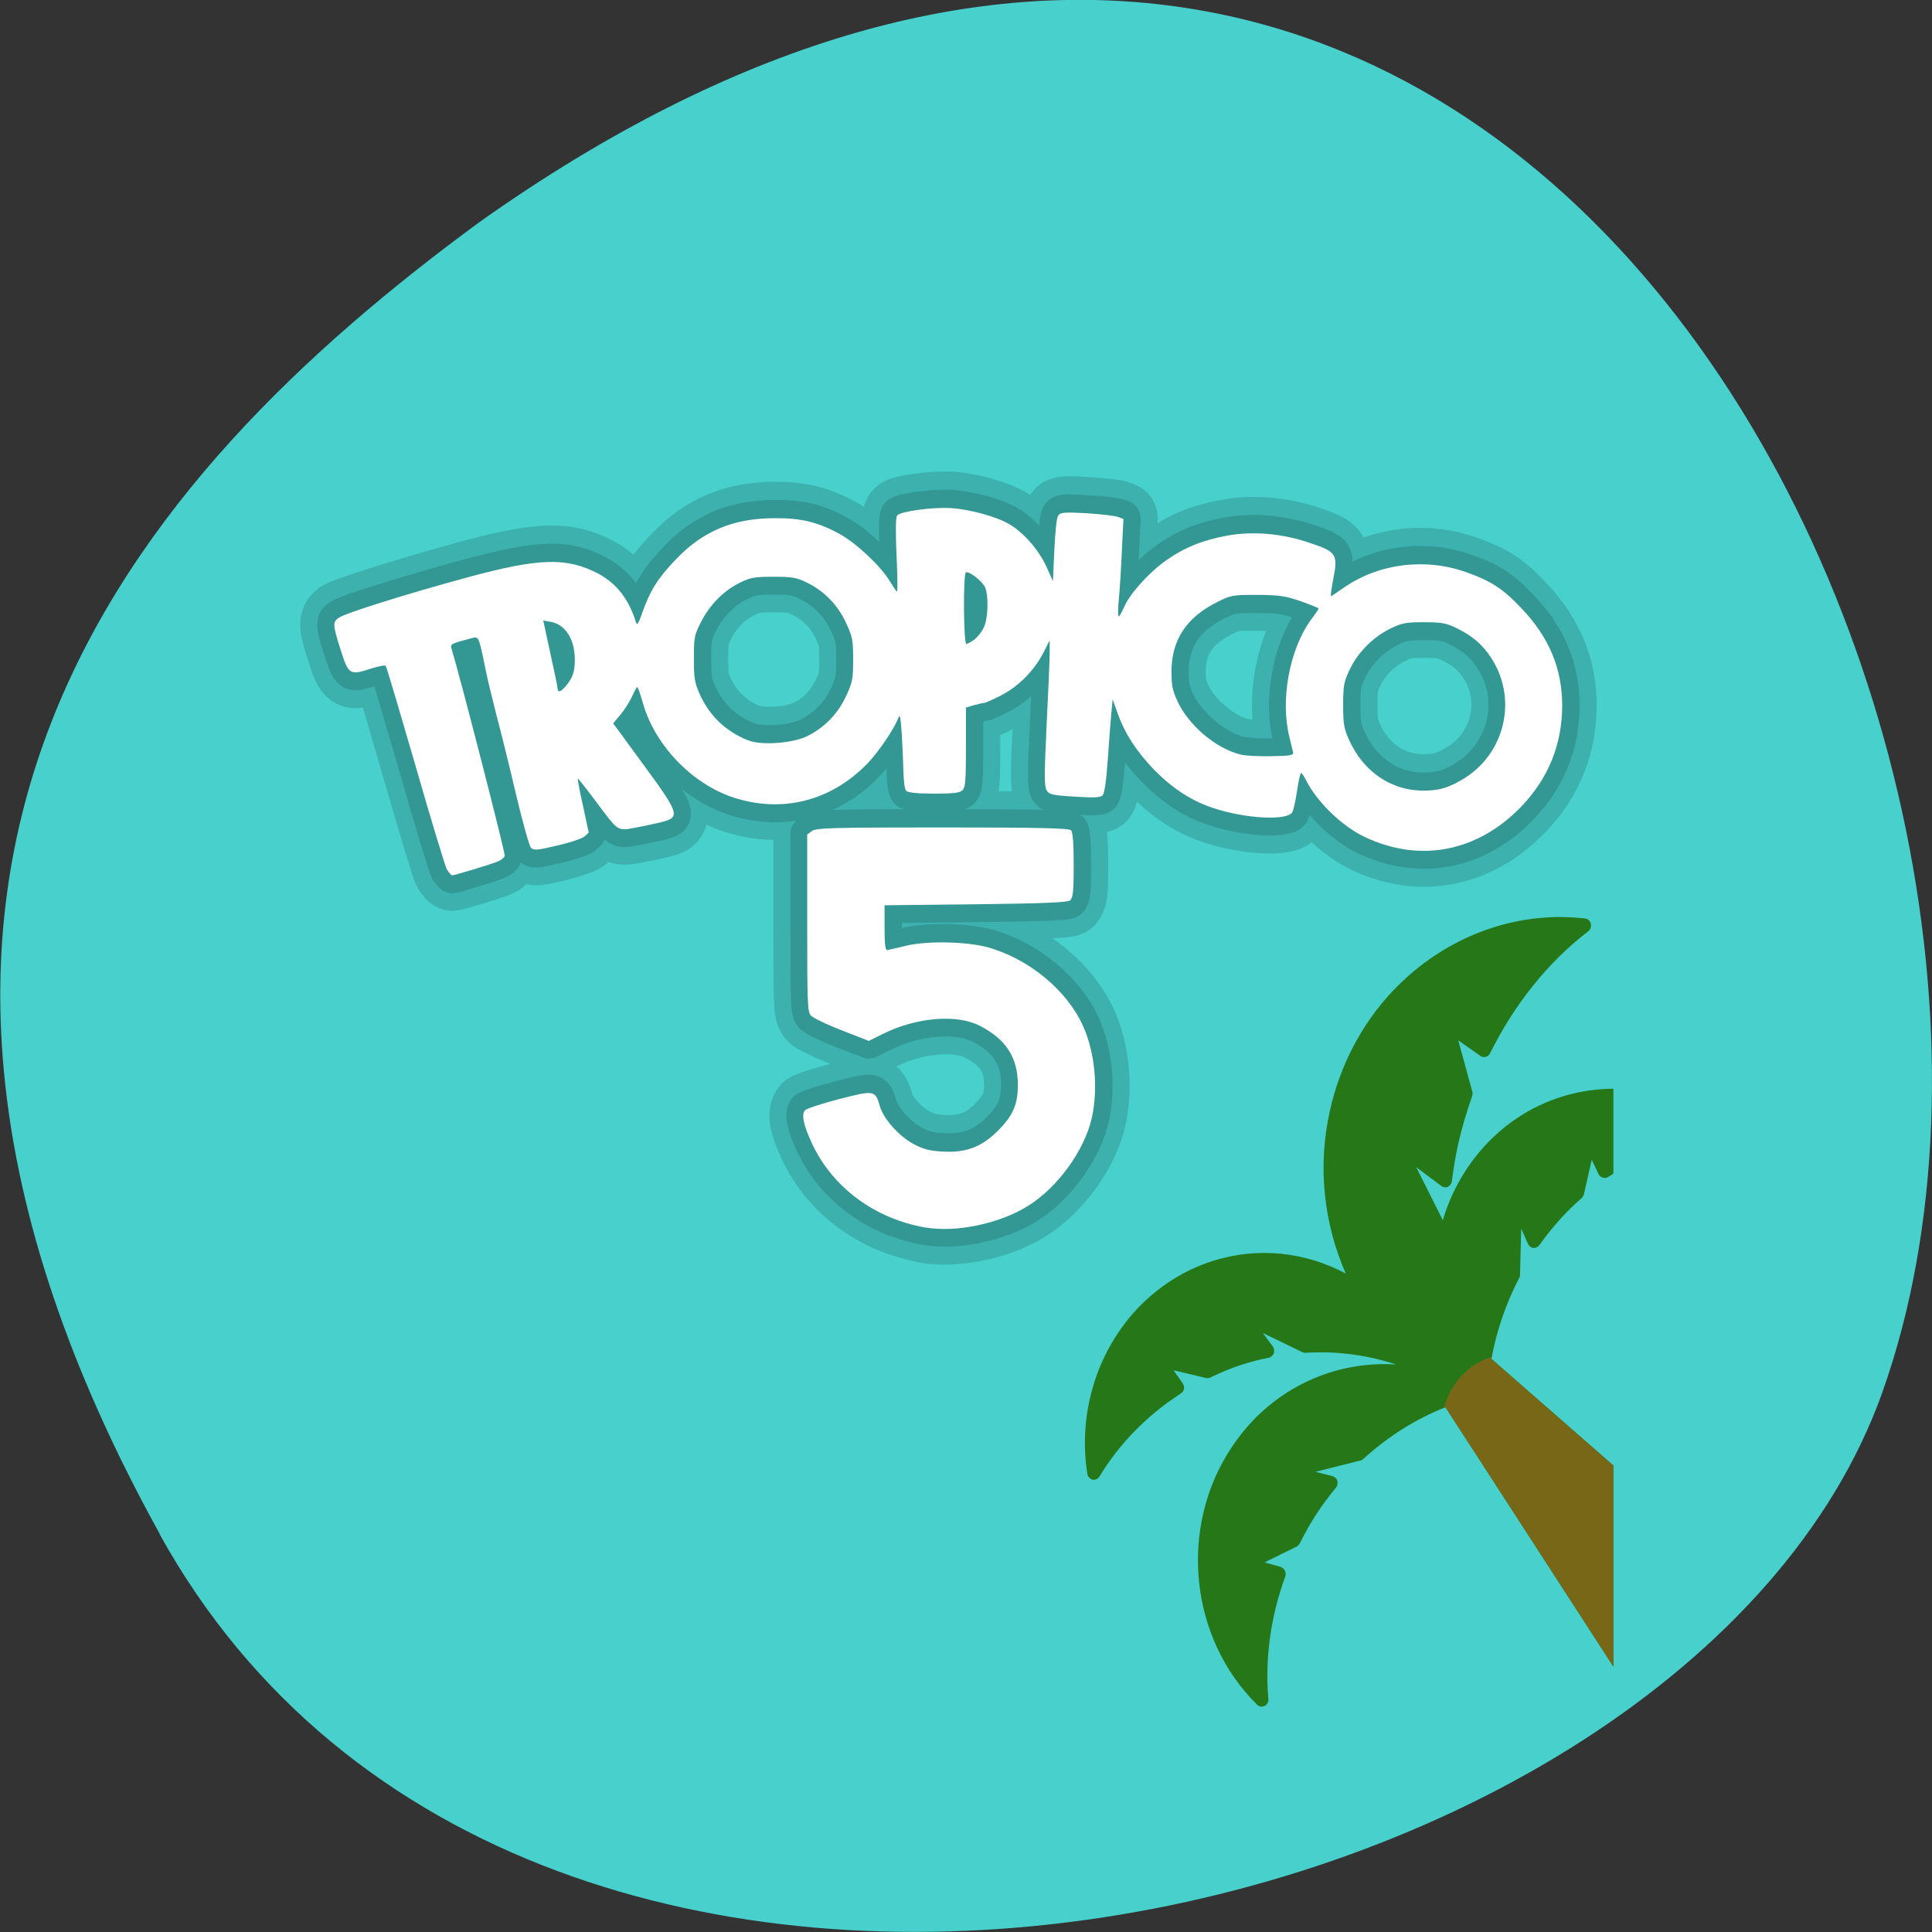 <svg xmlns="http://www.w3.org/2000/svg" viewBox="0 0 32 32"><rect x="0" y="0" width="32" height="32" fill="#333333" stroke="none"/><path d="m 2.641 25.406 c 6.117 11.06 25.289 6.77 28.535 -2.34 c 3.863 -10.855 -6.195 -31.465 -23.23 -19.391 c -5.742 4.215 -11.422 10.664 -5.301 21.73" fill="#47d0cc"/><g stroke-opacity="0.149" fill="none" stroke="#000" stroke-linejoin="round" stroke-linecap="round" transform="matrix(0.565 0 0 0.597 2.155 2.444)"><path d="m 23.324 29.944 c -1.487 -0.249 -2.704 -1.092 -3.313 -2.303 c -0.263 -0.523 -0.332 -0.837 -0.214 -0.949 c 0.048 -0.046 0.498 -0.183 1 -0.307 c 1.031 -0.255 1.051 -0.249 1.19 0.203 c 0.104 0.34 0.56 0.824 0.989 1.04 c 0.284 0.144 0.463 0.19 0.871 0.209 c 0.671 0.033 1.127 -0.131 1.598 -0.569 c 0.443 -0.425 0.588 -0.726 0.588 -1.282 c 0 -0.752 -0.346 -1.256 -1.114 -1.635 c -0.678 -0.327 -1.874 -0.236 -2.856 0.229 l -0.401 0.19 l -0.795 -0.288 c -0.436 -0.164 -0.844 -0.347 -0.906 -0.419 c -0.097 -0.118 -0.104 -0.334 -0.104 -2.571 v -2.44 l 0.138 -0.098 c 0.124 -0.092 0.595 -0.098 3.832 -0.098 c 2.787 0 3.707 0.013 3.769 0.072 c 0.048 0.052 0.076 0.36 0.076 0.968 c 0 0.739 -0.021 0.909 -0.104 0.975 c -0.076 0.065 -0.692 0.092 -2.773 0.111 l -2.67 0.026 v 0.621 c 0 0.458 0.021 0.621 0.076 0.621 c 0.041 0 0.263 -0.046 0.491 -0.105 c 0.609 -0.15 1.84 -0.137 2.476 0.033 c 1.196 0.321 2.31 1.191 2.78 2.185 c 0.346 0.726 0.45 1.72 0.256 2.538 c -0.214 0.909 -0.996 1.93 -1.874 2.447 c -0.83 0.497 -2.116 0.752 -3.01 0.602 m -14.03 -9.917 c -0.048 -0.079 -0.463 -1.374 -0.92 -2.878 c -0.463 -1.511 -0.851 -2.761 -0.878 -2.787 c -0.021 -0.026 -0.221 0.013 -0.443 0.085 c -0.609 0.19 -0.65 0.164 -0.878 -0.523 c -0.235 -0.7 -0.235 -0.772 -0.055 -0.896 c 0.201 -0.124 2.01 -0.661 3.769 -1.119 c 2.109 -0.543 2.919 -0.563 3.838 -0.105 c 0.533 0.268 0.899 0.713 1.107 1.348 c 0.035 0.098 0.076 0.039 0.187 -0.262 c 0.221 -0.602 0.456 -0.962 0.982 -1.478 c 0.795 -0.785 1.694 -1.138 2.898 -1.145 c 0.782 0 1.279 0.118 1.923 0.451 c 0.491 0.262 1.196 0.883 1.459 1.308 c 0.097 0.15 0.194 0.275 0.207 0.275 c 0.021 0 0.014 -0.458 -0.014 -1.014 c -0.028 -0.674 -0.028 -1.047 0.021 -1.099 c 0.09 -0.111 1.031 -0.229 1.577 -0.203 c 0.56 0.033 1.362 0.249 1.729 0.458 c 0.422 0.249 0.851 0.72 1.065 1.164 l 0.194 0.412 l 0.041 -0.87 c 0.028 -0.55 0.069 -0.896 0.118 -0.962 c 0.069 -0.079 0.201 -0.092 0.844 -0.052 c 0.422 0.026 0.83 0.065 0.913 0.098 l 0.152 0.059 l -0.048 0.89 c -0.021 0.497 -0.062 1.106 -0.09 1.354 c -0.021 0.249 -0.028 0.458 0 0.458 c 0.021 0 0.09 -0.124 0.159 -0.268 c 0.159 -0.36 0.761 -0.988 1.245 -1.302 c 0.546 -0.36 1.072 -0.556 1.791 -0.674 c 0.74 -0.131 1.584 -0.059 2.379 0.19 c 0.83 0.268 0.865 0.314 0.699 1.092 c -0.041 0.216 -0.069 0.393 -0.048 0.393 c 0.014 0 0.18 -0.098 0.367 -0.222 c 1.024 -0.68 2.372 -0.844 3.583 -0.438 c 0.754 0.255 1.086 0.451 1.639 1.01 c 0.802 0.798 1.183 1.662 1.19 2.676 c 0 1.086 -0.394 2.02 -1.183 2.806 c -1.279 1.269 -2.974 1.59 -4.599 0.864 c -0.664 -0.301 -1.397 -0.968 -1.722 -1.57 c -0.062 -0.118 -0.131 -0.209 -0.152 -0.209 c -0.021 0 -0.076 0.216 -0.118 0.484 c -0.041 0.268 -0.104 0.536 -0.138 0.595 c -0.131 0.249 -1.362 0.196 -2.317 -0.105 c -0.65 -0.209 -1.196 -0.543 -1.743 -1.073 c -0.512 -0.497 -0.851 -0.994 -1.065 -1.557 l -0.145 -0.393 l -0.041 0.412 c -0.021 0.222 -0.069 0.805 -0.104 1.289 c -0.041 0.569 -0.097 0.909 -0.145 0.968 c -0.069 0.065 -0.249 0.072 -0.823 0.033 c -0.657 -0.039 -0.747 -0.059 -0.823 -0.177 c -0.069 -0.111 -0.069 -0.425 0 -1.799 c 0.048 -0.916 0.09 -1.825 0.09 -2.01 v -0.347 l -0.187 0.347 c -0.27 0.491 -0.712 0.916 -1.217 1.164 c -0.242 0.118 -0.47 0.216 -0.505 0.216 c -0.041 0 -0.18 0.033 -0.311 0.065 l -0.235 0.072 v 1.092 c 0 0.909 -0.014 1.106 -0.097 1.191 c -0.083 0.079 -0.249 0.098 -0.837 0.098 c -0.491 0 -0.768 -0.026 -0.816 -0.072 c -0.048 -0.046 -0.076 -0.275 -0.083 -0.556 c -0.007 -0.255 -0.028 -0.726 -0.048 -1.04 c -0.041 -0.51 -0.055 -0.55 -0.118 -0.386 c -0.131 0.294 -0.56 0.89 -0.871 1.197 c -1.065 1.066 -2.524 1.413 -3.977 0.955 c -1.196 -0.379 -2.269 -1.439 -2.621 -2.584 c -0.076 -0.262 -0.152 -0.471 -0.173 -0.471 c -0.014 0.007 -0.083 0.124 -0.152 0.268 c -0.069 0.144 -0.221 0.366 -0.339 0.497 l -0.214 0.242 l 0.159 0.203 c 0.083 0.111 0.484 0.628 0.885 1.151 c 0.816 1.053 0.885 1.23 0.526 1.348 c -0.111 0.033 -0.463 0.111 -0.788 0.164 c -0.692 0.124 -0.588 0.183 -1.314 -0.726 c -0.27 -0.34 -0.498 -0.615 -0.505 -0.608 c -0.014 0.013 0.055 0.353 0.152 0.759 l 0.166 0.746 l -0.124 0.105 c -0.069 0.052 -0.436 0.17 -0.809 0.255 c -0.574 0.124 -0.685 0.137 -0.761 0.059 c -0.048 -0.052 -0.249 -0.726 -0.443 -1.505 c -0.194 -0.778 -0.45 -1.753 -0.567 -2.172 c -0.111 -0.412 -0.256 -0.968 -0.311 -1.223 c -0.207 -0.962 -0.207 -0.962 -0.401 -0.916 c -0.636 0.15 -0.65 0.157 -0.602 0.301 c 0.228 0.7 1.584 5.678 1.556 5.744 c -0.014 0.046 -0.104 0.111 -0.201 0.144 c -0.194 0.079 -1.273 0.386 -1.342 0.386 c -0.028 0 -0.09 -0.059 -0.138 -0.137 m 29.594 -2.427 c 1.369 -0.641 1.84 -2.25 1.024 -3.448 c -0.263 -0.379 -0.546 -0.615 -1.024 -0.837 c -0.311 -0.15 -0.443 -0.17 -0.961 -0.17 c -0.539 0 -0.643 0.02 -1.01 0.196 c -0.505 0.236 -0.941 0.661 -1.176 1.145 c -0.159 0.314 -0.18 0.425 -0.18 0.955 c 0 0.517 0.021 0.648 0.166 0.962 c 0.436 0.916 1.279 1.446 2.262 1.413 c 0.38 -0.013 0.553 -0.052 0.899 -0.216 m -4.793 -0.831 c -0.014 -0.052 -0.062 -0.249 -0.111 -0.445 c -0.27 -1.014 0 -2.414 0.622 -3.225 c 0.131 -0.17 0.235 -0.314 0.235 -0.327 c 0 -0.02 -0.235 -0.111 -0.526 -0.203 c -0.443 -0.15 -0.622 -0.177 -1.273 -0.177 c -0.726 -0.007 -0.775 0.007 -1.183 0.196 c -0.892 0.425 -1.328 1.047 -1.335 1.91 c 0 0.393 0.028 0.53 0.173 0.837 c 0.332 0.674 1.127 1.308 1.854 1.485 c 0.131 0.033 0.533 0.052 0.899 0.046 c 0.539 -0.007 0.657 -0.026 0.643 -0.098 m -14.247 -0.458 c 0.498 -0.229 0.899 -0.621 1.141 -1.112 c 0.187 -0.379 0.207 -0.464 0.207 -1.014 c 0 -0.556 -0.021 -0.641 -0.207 -1.021 c -0.242 -0.491 -0.636 -0.877 -1.141 -1.112 c -0.311 -0.144 -0.436 -0.17 -0.989 -0.17 c -0.546 0 -0.671 0.026 -0.982 0.17 c -0.484 0.222 -0.871 0.595 -1.134 1.073 c -0.201 0.373 -0.214 0.432 -0.214 1.027 c 0 0.543 0.021 0.674 0.166 0.981 c 0.284 0.602 0.775 1.047 1.432 1.295 c 0.387 0.137 1.293 0.079 1.722 -0.124 m -7.089 -1.38 c 0.207 -0.229 0.27 -0.399 0.27 -0.739 c 0 -0.569 -0.277 -0.981 -0.705 -1.053 l -0.221 -0.033 l 0.207 0.903 c 0.118 0.497 0.214 0.942 0.214 0.981 c 0.007 0.124 0.09 0.098 0.235 -0.059 m 11.993 -1.308 c 0.097 -0.065 0.221 -0.222 0.277 -0.34 c 0.124 -0.255 0.138 -0.883 0.028 -1.106 c -0.09 -0.177 -0.477 -0.458 -0.56 -0.406 c -0.083 0.052 -0.069 1.976 0.014 1.976 c 0.041 0 0.145 -0.052 0.242 -0.124" stroke-width="2"/><path d="m 23.324 29.951 c -1.487 -0.249 -2.704 -1.099 -3.313 -2.303 c -0.263 -0.523 -0.332 -0.844 -0.214 -0.955 c 0.048 -0.039 0.498 -0.183 1 -0.301 c 1.031 -0.255 1.051 -0.249 1.19 0.203 c 0.104 0.34 0.56 0.824 0.989 1.04 c 0.284 0.144 0.463 0.19 0.871 0.209 c 0.671 0.033 1.127 -0.131 1.598 -0.569 c 0.443 -0.425 0.588 -0.726 0.588 -1.282 c 0 -0.752 -0.346 -1.256 -1.114 -1.635 c -0.678 -0.334 -1.874 -0.236 -2.856 0.229 l -0.401 0.19 l -0.795 -0.288 c -0.436 -0.164 -0.844 -0.347 -0.906 -0.419 c -0.097 -0.118 -0.104 -0.334 -0.104 -2.571 v -2.447 l 0.138 -0.098 c 0.124 -0.085 0.595 -0.098 3.832 -0.098 c 2.787 0 3.707 0.02 3.769 0.079 c 0.048 0.052 0.076 0.36 0.076 0.968 c 0 0.739 -0.021 0.909 -0.104 0.975 c -0.076 0.065 -0.692 0.092 -2.773 0.111 l -2.67 0.026 v 0.621 c 0 0.458 0.021 0.621 0.076 0.621 c 0.041 0 0.263 -0.046 0.491 -0.105 c 0.609 -0.157 1.84 -0.137 2.476 0.033 c 1.196 0.321 2.31 1.191 2.78 2.178 c 0.346 0.733 0.45 1.727 0.256 2.545 c -0.214 0.903 -0.996 1.93 -1.874 2.447 c -0.83 0.491 -2.116 0.746 -3.01 0.595 m -14.03 -9.911 c -0.048 -0.079 -0.463 -1.374 -0.92 -2.885 c -0.463 -1.505 -0.851 -2.754 -0.878 -2.78 c -0.021 -0.026 -0.221 0.013 -0.443 0.085 c -0.609 0.183 -0.65 0.157 -0.878 -0.53 c -0.235 -0.693 -0.235 -0.772 -0.055 -0.89 c 0.201 -0.131 2.01 -0.667 3.769 -1.119 c 2.109 -0.543 2.919 -0.563 3.838 -0.105 c 0.533 0.268 0.899 0.707 1.107 1.348 c 0.035 0.098 0.076 0.039 0.187 -0.262 c 0.221 -0.602 0.456 -0.962 0.982 -1.478 c 0.795 -0.785 1.694 -1.145 2.898 -1.145 c 0.782 -0.007 1.279 0.111 1.923 0.451 c 0.491 0.255 1.196 0.883 1.459 1.302 c 0.097 0.157 0.194 0.281 0.207 0.281 c 0.021 0 0.014 -0.458 -0.014 -1.021 c -0.028 -0.674 -0.028 -1.04 0.021 -1.092 c 0.09 -0.111 1.031 -0.229 1.577 -0.203 c 0.56 0.033 1.362 0.242 1.729 0.458 c 0.422 0.242 0.851 0.72 1.065 1.164 l 0.194 0.412 l 0.041 -0.87 c 0.028 -0.556 0.069 -0.903 0.118 -0.962 c 0.069 -0.085 0.201 -0.092 0.844 -0.052 c 0.422 0.02 0.83 0.065 0.913 0.098 l 0.152 0.052 l -0.048 0.896 c -0.021 0.491 -0.062 1.099 -0.09 1.354 c -0.021 0.249 -0.028 0.451 0 0.451 c 0.021 0 0.09 -0.118 0.159 -0.262 c 0.159 -0.36 0.761 -0.988 1.245 -1.302 c 0.546 -0.36 1.072 -0.556 1.791 -0.68 c 0.74 -0.124 1.584 -0.052 2.379 0.196 c 0.83 0.262 0.865 0.314 0.699 1.092 c -0.041 0.216 -0.069 0.393 -0.048 0.393 c 0.014 0 0.18 -0.105 0.367 -0.229 c 1.024 -0.674 2.372 -0.837 3.583 -0.432 c 0.754 0.249 1.086 0.451 1.639 1.01 c 0.802 0.792 1.183 1.662 1.19 2.676 c 0 1.086 -0.394 2.02 -1.183 2.806 c -1.279 1.269 -2.974 1.583 -4.599 0.864 c -0.664 -0.301 -1.397 -0.968 -1.722 -1.57 c -0.062 -0.118 -0.131 -0.216 -0.152 -0.216 c -0.021 0 -0.076 0.222 -0.118 0.491 c -0.041 0.268 -0.104 0.536 -0.138 0.595 c -0.131 0.249 -1.362 0.196 -2.317 -0.111 c -0.65 -0.203 -1.196 -0.543 -1.743 -1.066 c -0.512 -0.497 -0.851 -0.994 -1.065 -1.563 l -0.145 -0.386 l -0.041 0.412 c -0.021 0.222 -0.069 0.805 -0.104 1.289 c -0.041 0.569 -0.097 0.909 -0.145 0.962 c -0.069 0.065 -0.249 0.079 -0.823 0.039 c -0.657 -0.039 -0.747 -0.059 -0.823 -0.177 c -0.069 -0.111 -0.069 -0.425 0 -1.799 c 0.048 -0.916 0.09 -1.825 0.09 -2.01 v -0.34 l -0.187 0.34 c -0.27 0.491 -0.712 0.916 -1.217 1.171 c -0.242 0.118 -0.47 0.216 -0.505 0.216 c -0.041 0 -0.18 0.033 -0.311 0.065 l -0.235 0.065 v 1.099 c 0 0.909 -0.014 1.106 -0.097 1.191 c -0.083 0.079 -0.249 0.098 -0.837 0.098 c -0.491 0 -0.768 -0.026 -0.816 -0.079 c -0.048 -0.039 -0.076 -0.268 -0.083 -0.55 c -0.007 -0.262 -0.028 -0.726 -0.048 -1.04 c -0.041 -0.51 -0.055 -0.55 -0.118 -0.393 c -0.131 0.294 -0.56 0.896 -0.871 1.204 c -1.065 1.066 -2.524 1.413 -3.977 0.955 c -1.196 -0.379 -2.269 -1.439 -2.621 -2.591 c -0.076 -0.255 -0.152 -0.464 -0.173 -0.464 c -0.014 0 -0.083 0.118 -0.152 0.262 c -0.069 0.144 -0.221 0.373 -0.339 0.504 l -0.214 0.242 l 0.159 0.203 c 0.083 0.111 0.484 0.628 0.885 1.151 c 0.816 1.047 0.885 1.23 0.526 1.341 c -0.111 0.039 -0.463 0.118 -0.788 0.17 c -0.692 0.124 -0.588 0.183 -1.314 -0.726 c -0.27 -0.347 -0.498 -0.615 -0.505 -0.608 c -0.014 0.013 0.055 0.353 0.152 0.759 l 0.166 0.746 l -0.124 0.105 c -0.069 0.052 -0.436 0.17 -0.809 0.249 c -0.574 0.131 -0.685 0.137 -0.761 0.065 c -0.048 -0.052 -0.249 -0.726 -0.443 -1.505 c -0.194 -0.778 -0.45 -1.76 -0.567 -2.172 c -0.111 -0.419 -0.256 -0.968 -0.311 -1.23 c -0.207 -0.955 -0.207 -0.955 -0.401 -0.916 c -0.636 0.157 -0.65 0.164 -0.602 0.307 c 0.228 0.7 1.584 5.678 1.556 5.744 c -0.014 0.039 -0.104 0.111 -0.201 0.144 c -0.194 0.079 -1.273 0.386 -1.342 0.386 c -0.028 0 -0.09 -0.065 -0.138 -0.144 m 29.594 -2.42 c 1.369 -0.648 1.84 -2.25 1.024 -3.448 c -0.263 -0.386 -0.546 -0.615 -1.024 -0.844 c -0.311 -0.144 -0.443 -0.164 -0.961 -0.164 c -0.539 0 -0.643 0.02 -1.01 0.19 c -0.505 0.242 -0.941 0.667 -1.176 1.145 c -0.159 0.321 -0.18 0.432 -0.18 0.962 c 0 0.517 0.021 0.648 0.166 0.955 c 0.436 0.922 1.279 1.452 2.262 1.42 c 0.38 -0.013 0.553 -0.059 0.899 -0.216 m -4.793 -0.837 c -0.014 -0.046 -0.062 -0.242 -0.111 -0.438 c -0.27 -1.014 0 -2.414 0.622 -3.232 c 0.131 -0.164 0.235 -0.307 0.235 -0.327 c 0 -0.013 -0.235 -0.105 -0.526 -0.196 c -0.443 -0.15 -0.622 -0.177 -1.273 -0.177 c -0.726 -0.007 -0.775 0.007 -1.183 0.196 c -0.892 0.419 -1.328 1.047 -1.335 1.904 c 0 0.399 0.028 0.536 0.173 0.844 c 0.332 0.674 1.127 1.308 1.854 1.485 c 0.131 0.026 0.533 0.052 0.899 0.046 c 0.539 -0.013 0.657 -0.026 0.643 -0.105 m -14.247 -0.458 c 0.498 -0.229 0.899 -0.615 1.141 -1.106 c 0.187 -0.386 0.207 -0.471 0.207 -1.021 c 0 -0.55 -0.021 -0.635 -0.207 -1.014 c -0.242 -0.491 -0.636 -0.877 -1.141 -1.112 c -0.311 -0.15 -0.436 -0.17 -0.989 -0.17 c -0.546 0 -0.671 0.02 -0.982 0.17 c -0.484 0.222 -0.871 0.595 -1.134 1.073 c -0.201 0.373 -0.214 0.425 -0.214 1.021 c 0 0.55 0.021 0.68 0.166 0.988 c 0.284 0.602 0.775 1.047 1.432 1.289 c 0.387 0.144 1.293 0.085 1.722 -0.118 m -7.089 -1.387 c 0.207 -0.229 0.27 -0.393 0.27 -0.733 c 0 -0.569 -0.277 -0.981 -0.705 -1.053 l -0.221 -0.033 l 0.207 0.903 c 0.118 0.497 0.214 0.935 0.214 0.981 c 0.007 0.118 0.09 0.098 0.235 -0.059 m 11.993 -1.308 c 0.097 -0.072 0.221 -0.222 0.277 -0.34 c 0.124 -0.255 0.138 -0.883 0.028 -1.106 c -0.09 -0.177 -0.477 -0.458 -0.56 -0.406 c -0.083 0.052 -0.069 1.976 0.014 1.976 c 0.041 0 0.145 -0.059 0.242 -0.124"/></g><path d="m 15.328 20.332 c -0.84 -0.148 -1.527 -0.656 -1.871 -1.375 c -0.148 -0.313 -0.188 -0.504 -0.121 -0.57 c 0.027 -0.027 0.281 -0.109 0.566 -0.184 c 0.582 -0.148 0.594 -0.148 0.672 0.121 c 0.059 0.207 0.316 0.496 0.559 0.625 c 0.16 0.086 0.262 0.113 0.492 0.125 c 0.379 0.02 0.637 -0.078 0.902 -0.344 c 0.25 -0.25 0.332 -0.434 0.332 -0.762 c 0 -0.449 -0.195 -0.754 -0.629 -0.977 c -0.383 -0.199 -1.059 -0.141 -1.613 0.137 l -0.227 0.113 l -0.449 -0.176 c -0.246 -0.094 -0.477 -0.207 -0.512 -0.246 c -0.055 -0.07 -0.059 -0.199 -0.059 -1.535 v -1.461 l 0.078 -0.059 c 0.07 -0.051 0.336 -0.059 2.164 -0.059 c 1.574 0 2.094 0.012 2.129 0.047 c 0.027 0.031 0.043 0.211 0.043 0.578 c 0 0.438 -0.012 0.539 -0.059 0.582 c -0.043 0.035 -0.391 0.051 -1.566 0.066 l -1.508 0.016 v 0.371 c 0 0.27 0.012 0.371 0.043 0.371 c 0.023 -0.004 0.148 -0.031 0.277 -0.063 c 0.344 -0.094 1.039 -0.082 1.398 0.02 c 0.676 0.191 1.305 0.711 1.57 1.301 c 0.195 0.434 0.254 1.027 0.145 1.52 c -0.121 0.539 -0.563 1.152 -1.059 1.461 c -0.469 0.293 -1.195 0.445 -1.699 0.355 m -7.922 -5.922 c -0.027 -0.047 -0.262 -0.82 -0.52 -1.719 c -0.262 -0.898 -0.48 -1.645 -0.496 -1.66 c -0.012 -0.016 -0.125 0.008 -0.25 0.047 c -0.344 0.113 -0.367 0.098 -0.496 -0.313 c -0.133 -0.414 -0.133 -0.461 -0.031 -0.531 c 0.113 -0.078 1.133 -0.398 2.129 -0.668 c 1.191 -0.324 1.648 -0.336 2.168 -0.063 c 0.301 0.16 0.508 0.422 0.625 0.805 c 0.02 0.059 0.043 0.023 0.105 -0.156 c 0.125 -0.359 0.258 -0.574 0.555 -0.883 c 0.449 -0.473 0.957 -0.684 1.637 -0.684 c 0.441 -0.004 0.723 0.066 1.086 0.266 c 0.277 0.156 0.676 0.531 0.824 0.781 c 0.055 0.09 0.109 0.168 0.117 0.168 c 0.012 0 0.008 -0.273 -0.008 -0.609 c -0.016 -0.402 -0.016 -0.621 0.012 -0.652 c 0.051 -0.066 0.582 -0.141 0.891 -0.121 c 0.316 0.02 0.77 0.145 0.977 0.273 c 0.238 0.145 0.48 0.426 0.602 0.695 l 0.109 0.242 l 0.023 -0.516 c 0.016 -0.332 0.039 -0.539 0.066 -0.574 c 0.039 -0.051 0.113 -0.055 0.477 -0.035 c 0.238 0.016 0.469 0.043 0.516 0.063 l 0.086 0.031 l -0.027 0.535 c -0.012 0.293 -0.035 0.656 -0.051 0.809 c -0.012 0.148 -0.016 0.27 0 0.27 c 0.012 0 0.051 -0.07 0.09 -0.156 c 0.09 -0.219 0.43 -0.59 0.703 -0.777 c 0.309 -0.215 0.605 -0.332 1.012 -0.406 c 0.418 -0.074 0.895 -0.035 1.344 0.117 c 0.469 0.156 0.488 0.184 0.395 0.652 c -0.023 0.129 -0.039 0.234 -0.027 0.234 c 0.008 0 0.102 -0.063 0.207 -0.137 c 0.578 -0.402 1.34 -0.5 2.023 -0.262 c 0.426 0.152 0.613 0.273 0.926 0.605 c 0.453 0.473 0.668 0.988 0.672 1.598 c 0 0.645 -0.223 1.203 -0.668 1.672 c -0.723 0.758 -1.68 0.949 -2.598 0.516 c -0.375 -0.176 -0.789 -0.574 -0.973 -0.934 c -0.035 -0.07 -0.074 -0.129 -0.086 -0.129 c -0.012 0 -0.043 0.133 -0.066 0.293 c -0.023 0.16 -0.059 0.32 -0.078 0.355 c -0.074 0.148 -0.77 0.113 -1.309 -0.066 c -0.367 -0.121 -0.676 -0.324 -0.984 -0.637 c -0.289 -0.301 -0.48 -0.594 -0.602 -0.934 l -0.082 -0.23 l -0.023 0.242 c -0.012 0.137 -0.039 0.48 -0.059 0.773 c -0.023 0.34 -0.055 0.543 -0.082 0.574 c -0.039 0.039 -0.141 0.043 -0.465 0.023 c -0.371 -0.023 -0.422 -0.035 -0.465 -0.105 c -0.039 -0.066 -0.039 -0.254 0 -1.078 c 0.027 -0.547 0.051 -1.086 0.051 -1.199 v -0.207 l -0.105 0.207 c -0.152 0.293 -0.402 0.547 -0.688 0.699 c -0.137 0.07 -0.266 0.129 -0.285 0.129 c -0.023 0 -0.102 0.02 -0.176 0.039 l -0.133 0.039 v 0.652 c 0 0.543 -0.008 0.664 -0.055 0.715 c -0.047 0.047 -0.141 0.059 -0.473 0.059 c -0.277 0 -0.434 -0.016 -0.461 -0.047 c -0.027 -0.023 -0.043 -0.164 -0.047 -0.328 c -0.004 -0.156 -0.016 -0.438 -0.027 -0.621 c -0.023 -0.309 -0.031 -0.328 -0.066 -0.234 c -0.074 0.176 -0.316 0.535 -0.492 0.719 c -0.602 0.633 -1.426 0.844 -2.246 0.57 c -0.676 -0.23 -1.281 -0.859 -1.48 -1.547 c -0.043 -0.152 -0.086 -0.277 -0.098 -0.277 c -0.008 0 -0.047 0.07 -0.086 0.156 c -0.039 0.086 -0.125 0.223 -0.191 0.301 l -0.121 0.145 l 0.09 0.121 c 0.047 0.066 0.273 0.375 0.5 0.684 c 0.461 0.629 0.5 0.734 0.297 0.805 c -0.063 0.023 -0.262 0.066 -0.445 0.102 c -0.391 0.074 -0.332 0.109 -0.742 -0.438 c -0.152 -0.203 -0.281 -0.367 -0.285 -0.359 c -0.008 0.004 0.031 0.211 0.086 0.453 l 0.094 0.441 l -0.07 0.063 c -0.039 0.035 -0.246 0.105 -0.457 0.152 c -0.324 0.078 -0.387 0.082 -0.43 0.035 c -0.027 -0.027 -0.141 -0.434 -0.25 -0.895 c -0.109 -0.469 -0.254 -1.051 -0.32 -1.297 c -0.063 -0.25 -0.145 -0.578 -0.176 -0.734 c -0.117 -0.574 -0.117 -0.574 -0.227 -0.547 c -0.359 0.094 -0.367 0.098 -0.34 0.184 c 0.129 0.418 0.895 3.391 0.879 3.426 c -0.008 0.027 -0.059 0.066 -0.113 0.09 c -0.109 0.047 -0.719 0.23 -0.758 0.23 c -0.016 0 -0.051 -0.039 -0.078 -0.086 m 16.715 -1.449 c 0.773 -0.383 1.039 -1.34 0.578 -2.059 c -0.148 -0.227 -0.309 -0.367 -0.578 -0.5 c -0.176 -0.086 -0.25 -0.098 -0.543 -0.098 c -0.305 0 -0.363 0.012 -0.57 0.113 c -0.285 0.145 -0.531 0.398 -0.664 0.684 c -0.09 0.191 -0.102 0.258 -0.102 0.574 c 0 0.309 0.012 0.387 0.094 0.57 c 0.246 0.551 0.723 0.863 1.277 0.848 c 0.215 -0.008 0.313 -0.035 0.508 -0.129 m -2.707 -0.5 c -0.008 -0.027 -0.035 -0.148 -0.063 -0.262 c -0.152 -0.605 0 -1.445 0.352 -1.93 c 0.074 -0.098 0.133 -0.188 0.133 -0.195 c 0 -0.008 -0.133 -0.063 -0.297 -0.121 c -0.25 -0.086 -0.352 -0.102 -0.719 -0.105 c -0.41 0 -0.438 0.004 -0.668 0.121 c -0.504 0.25 -0.75 0.625 -0.754 1.137 c 0 0.238 0.016 0.32 0.098 0.5 c 0.188 0.406 0.637 0.785 1.047 0.887 c 0.074 0.02 0.301 0.031 0.508 0.027 c 0.305 -0.004 0.371 -0.016 0.363 -0.059 m -8.05 -0.273 c 0.281 -0.137 0.508 -0.367 0.645 -0.664 c 0.105 -0.227 0.117 -0.277 0.117 -0.605 c 0 -0.328 -0.012 -0.379 -0.117 -0.605 c -0.137 -0.297 -0.359 -0.527 -0.645 -0.668 c -0.176 -0.086 -0.246 -0.098 -0.559 -0.098 c -0.309 0 -0.379 0.012 -0.555 0.098 c -0.273 0.137 -0.492 0.359 -0.641 0.645 c -0.113 0.223 -0.121 0.254 -0.121 0.609 c 0 0.328 0.012 0.402 0.094 0.586 c 0.16 0.363 0.438 0.629 0.809 0.773 c 0.219 0.086 0.73 0.047 0.973 -0.07 m -4 -0.828 c 0.117 -0.137 0.152 -0.238 0.152 -0.441 c 0 -0.336 -0.156 -0.582 -0.398 -0.625 l -0.125 -0.023 l 0.117 0.543 c 0.066 0.297 0.121 0.559 0.121 0.586 c 0.004 0.07 0.051 0.055 0.133 -0.039 m 6.773 -0.777 c 0.055 -0.043 0.125 -0.133 0.156 -0.203 c 0.07 -0.152 0.078 -0.531 0.016 -0.664 c -0.051 -0.105 -0.27 -0.27 -0.316 -0.242 c -0.047 0.031 -0.039 1.184 0.008 1.184 c 0.023 0 0.082 -0.035 0.137 -0.074" fill="#fff"/><path d="m 25.813 15.188 c -1.023 0.012 -2 0.445 -2.742 1.223 c -0.516 0.547 -0.875 1.23 -1.043 1.984 c -0.211 0.934 -0.098 1.879 0.262 2.699 c -0.664 -0.355 -1.453 -0.449 -2.207 -0.207 c -0.469 0.148 -0.895 0.422 -1.238 0.781 c -0.68 0.719 -0.992 1.742 -0.836 2.742 c 0.008 0.047 0.043 0.086 0.086 0.098 c 0.047 0.008 0.094 -0.012 0.117 -0.055 c 0.328 -0.543 0.793 -1.016 1.344 -1.371 c 0.027 -0.016 0.047 -0.043 0.055 -0.078 c 0.004 -0.031 -0.004 -0.066 -0.023 -0.094 l -0.152 -0.215 l 0.539 0.129 c 0.023 0.004 0.047 0.004 0.07 -0.008 c 0.199 -0.094 0.367 -0.164 0.531 -0.215 c 0.137 -0.043 0.277 -0.082 0.441 -0.113 c 0.035 -0.008 0.066 -0.039 0.082 -0.074 c 0.012 -0.039 0.004 -0.082 -0.02 -0.117 l -0.164 -0.219 l 0.66 0.32 c 0.016 0.008 0.035 0.008 0.055 0.008 c 0.516 -0.031 1.027 0.039 1.496 0.195 c -0.867 -0.059 -1.746 0.266 -2.383 0.938 c -0.121 0.129 -0.234 0.27 -0.336 0.422 c -0.891 1.328 -0.711 3.164 0.414 4.273 c 0.035 0.035 0.086 0.043 0.125 0.02 c 0.012 -0.004 0.023 -0.012 0.031 -0.02 c 0.023 -0.027 0.035 -0.059 0.031 -0.094 c -0.059 -0.668 0.039 -1.371 0.281 -2.031 c 0.008 -0.031 0.008 -0.063 -0.008 -0.094 c -0.012 -0.027 -0.039 -0.051 -0.07 -0.063 l -0.266 -0.074 l 0.531 -0.262 c 0.02 -0.012 0.039 -0.031 0.051 -0.051 c 0.105 -0.211 0.203 -0.379 0.309 -0.535 c 0.082 -0.125 0.18 -0.254 0.293 -0.391 c 0.023 -0.031 0.031 -0.074 0.02 -0.113 c -0.012 -0.039 -0.043 -0.066 -0.082 -0.078 l -0.281 -0.07 l 0.75 -0.188 c 0.016 -0.004 0.031 -0.016 0.047 -0.027 c 0.41 -0.375 0.875 -0.664 1.359 -0.855 l 2.781 4.297 v -3.332 l -2.02 -1.766 c 0.082 -0.457 0.238 -0.91 0.457 -1.336 c 0.012 -0.016 0.016 -0.031 0.016 -0.051 l 0.02 -0.77 l 0.113 0.254 c 0.016 0.035 0.051 0.063 0.086 0.066 c 0.039 0.004 0.078 -0.016 0.102 -0.047 c 0.102 -0.141 0.195 -0.262 0.289 -0.367 c 0.121 -0.141 0.25 -0.27 0.414 -0.414 c 0.016 -0.02 0.031 -0.039 0.035 -0.063 l 0.129 -0.57 l 0.113 0.238 c 0.016 0.031 0.043 0.051 0.074 0.059 c 0.027 0.008 0.059 0.004 0.086 -0.012 c 0.027 -0.02 0.059 -0.035 0.086 -0.055 v -1.406 c -0.805 0.004 -1.602 0.336 -2.188 1.01 c -0.297 0.344 -0.512 0.742 -0.637 1.168 l -0.441 -0.879 l 0.418 0.313 c 0.031 0.023 0.07 0.027 0.109 0.012 c 0.031 -0.02 0.059 -0.055 0.063 -0.094 c 0.031 -0.234 0.066 -0.441 0.109 -0.633 c 0.055 -0.238 0.125 -0.484 0.227 -0.773 c 0.008 -0.023 0.008 -0.047 0.004 -0.074 l -0.234 -0.852 l 0.367 0.258 c 0.027 0.02 0.059 0.023 0.09 0.016 c 0.031 -0.008 0.055 -0.031 0.07 -0.059 c 0.402 -0.813 0.965 -1.516 1.629 -2.023 c 0.035 -0.031 0.051 -0.078 0.039 -0.125 c -0.012 -0.047 -0.051 -0.082 -0.098 -0.086 c -0.145 -0.016 -0.293 -0.023 -0.438 -0.023" fill="#257717"/><path d="m 24.711 22.473 c -0.387 0.117 -0.688 0.438 -0.797 0.848 c 0.012 -0.004 0.02 -0.008 0.027 -0.012 l 2.781 4.293 c 0 -0.004 0 -0.004 0 -0.004 v -3.324 l -2.02 -1.766 c 0.004 -0.012 0.008 -0.023 0.008 -0.035" fill="#776717"/></svg>